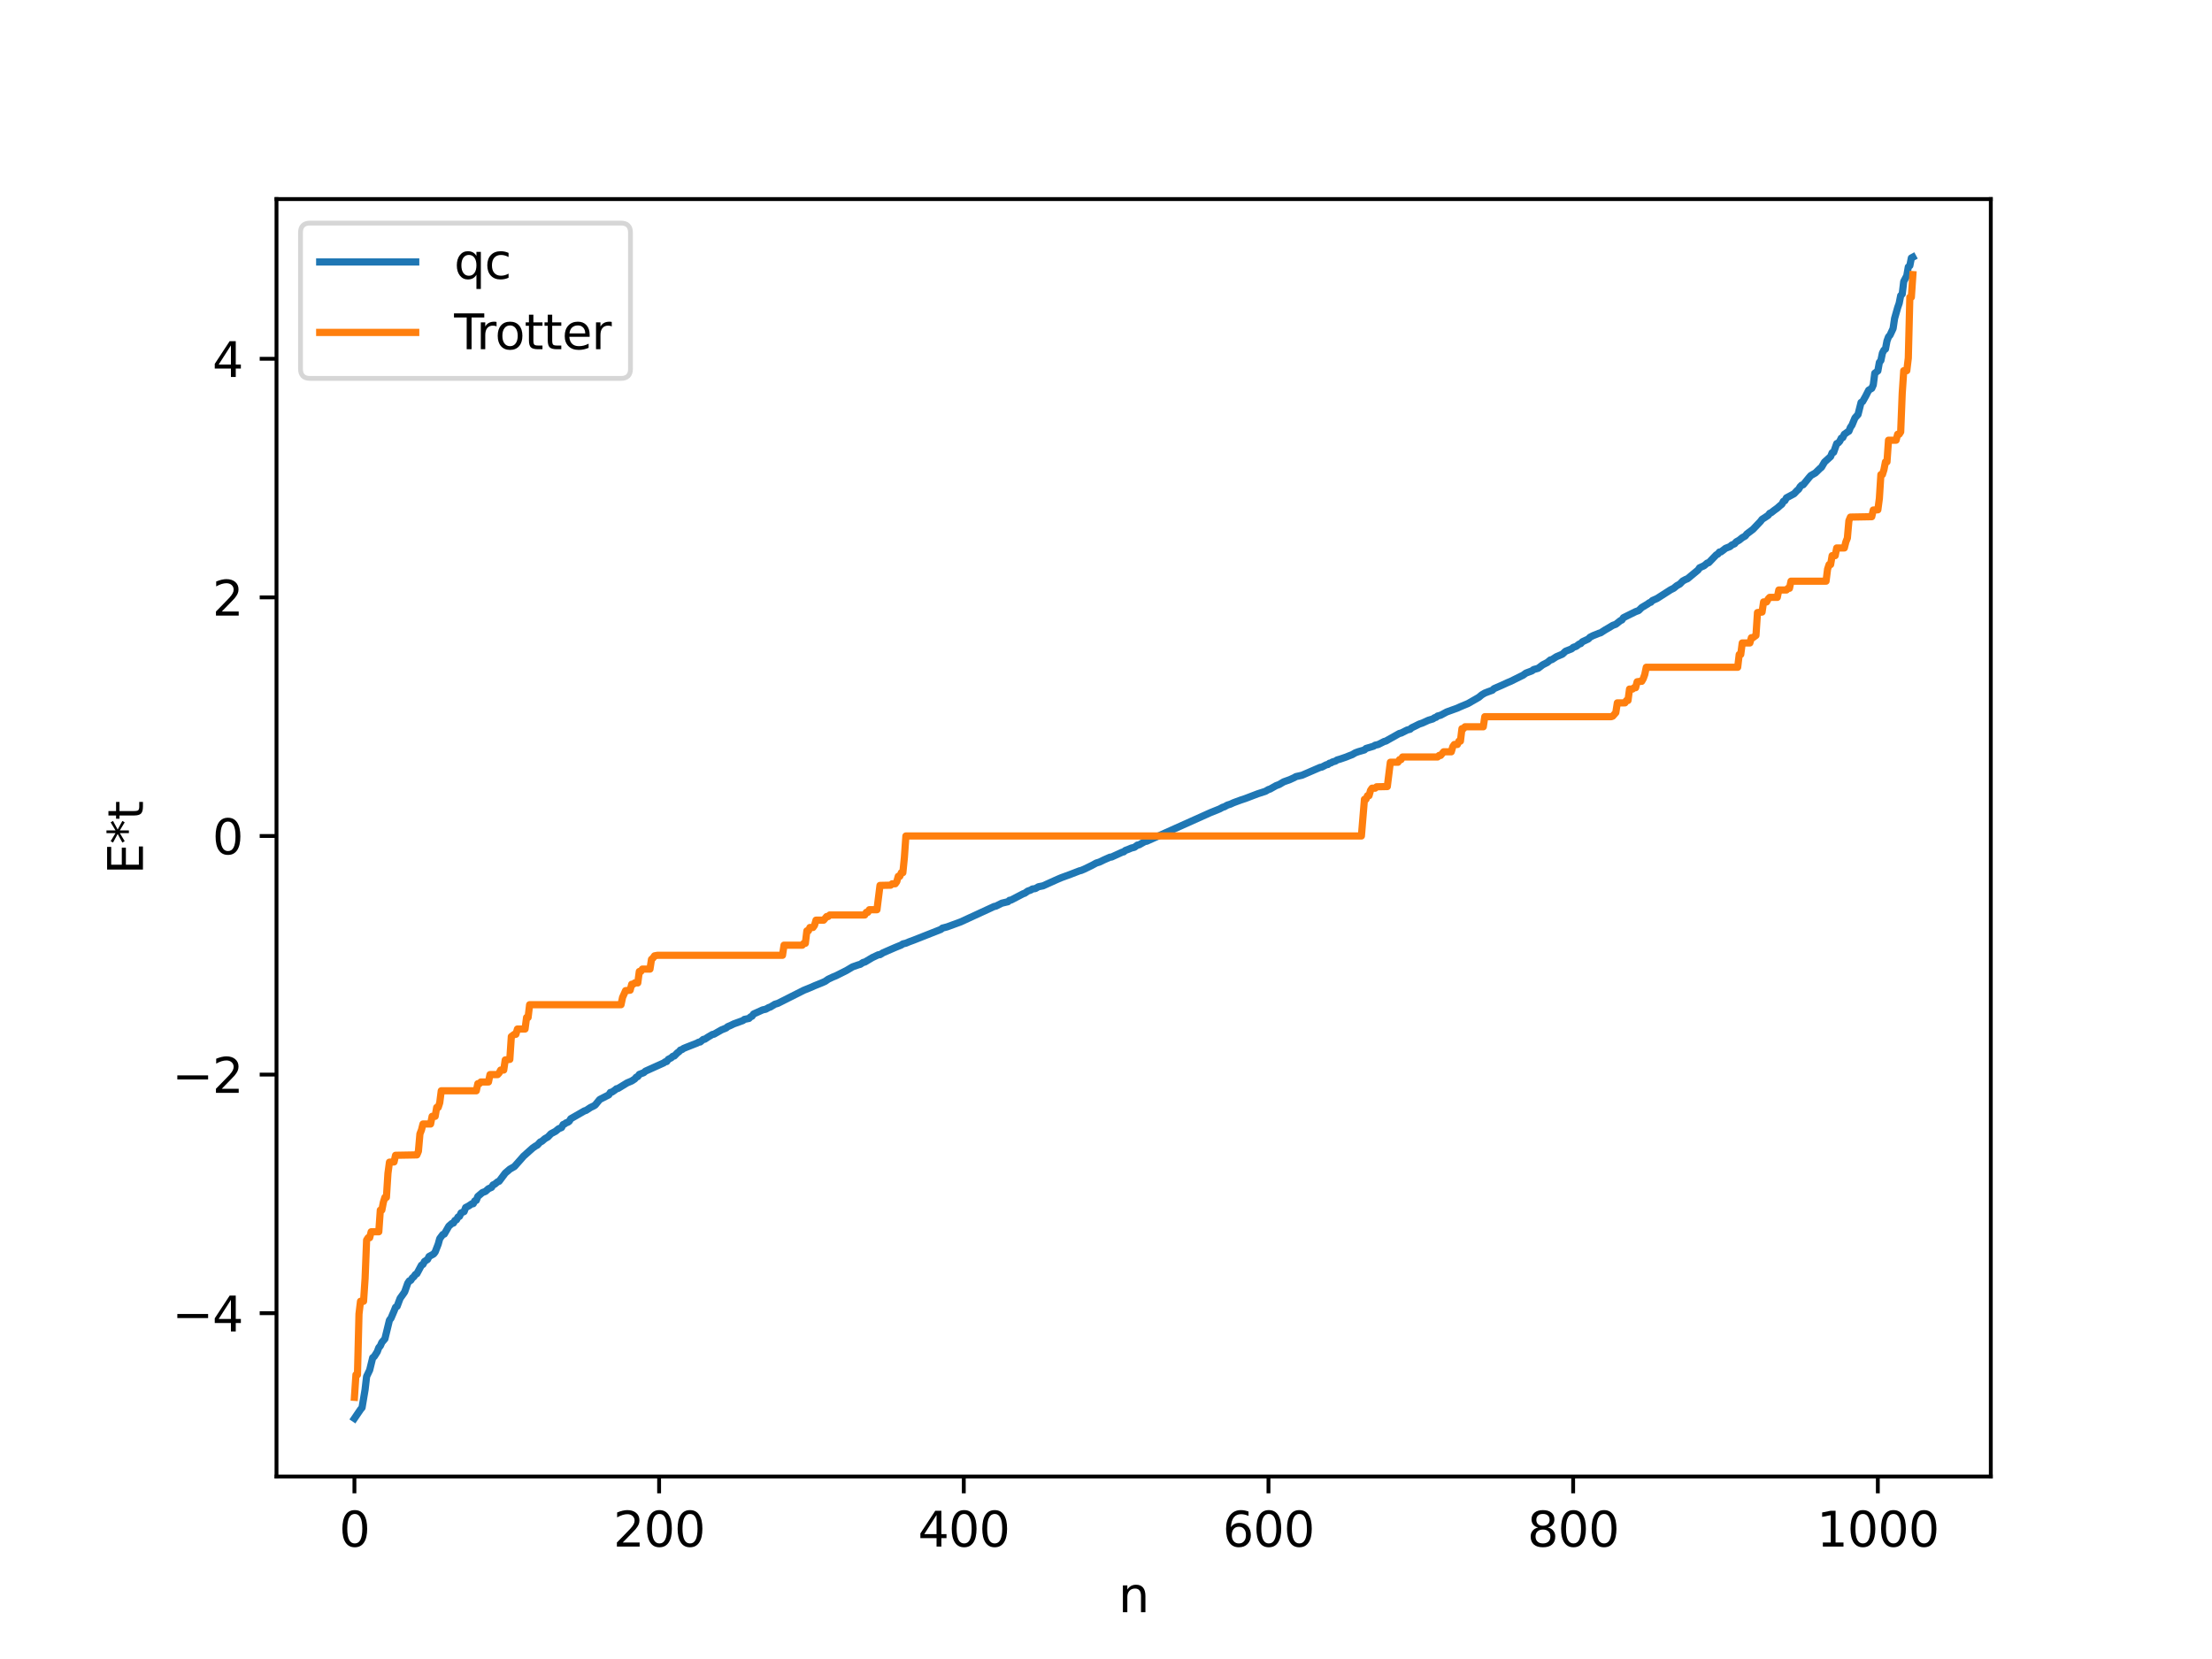 <?xml version="1.0" encoding="utf-8" standalone="no"?>
<!DOCTYPE svg PUBLIC "-//W3C//DTD SVG 1.1//EN"
  "http://www.w3.org/Graphics/SVG/1.1/DTD/svg11.dtd">
<svg xmlns:xlink="http://www.w3.org/1999/xlink" width="460.8pt" height="345.6pt" viewBox="0 0 460.8 345.6" xmlns="http://www.w3.org/2000/svg" version="1.1">
 <defs>
  <style type="text/css">*{stroke-linejoin: round; stroke-linecap: butt}</style>
 </defs>
 <g id="figure_1">
  <g id="patch_1">
   <path d="M 0 345.6 
L 460.8 345.6 
L 460.8 0 
L 0 0 
z
" style="fill: #ffffff"/>
  </g>
  <g id="axes_1">
   <g id="patch_2">
    <path d="M 57.6 307.584 
L 414.72 307.584 
L 414.72 41.472 
L 57.6 41.472 
z
" style="fill: #ffffff"/>
   </g>
   <g id="matplotlib.axis_1">
    <g id="xtick_1">
     <g id="line2d_1">
      <defs>
       <path id="m119f446672" d="M 0 0 
L 0 3.5 
" style="stroke: #000000; stroke-width: 0.8"/>
      </defs>
      <g>
       <use xlink:href="#m119f446672" x="73.833" y="307.584" style="stroke: #000000; stroke-width: 0.8"/>
      </g>
     </g>
     <g id="text_1">
      <!-- 0 -->
      <g transform="translate(70.651 322.182) scale(0.1 -0.1)">
       <defs>
        <path id="DejaVuSans-30" d="M 2034 4250 
Q 1547 4250 1301 3770 
Q 1056 3291 1056 2328 
Q 1056 1369 1301 889 
Q 1547 409 2034 409 
Q 2525 409 2770 889 
Q 3016 1369 3016 2328 
Q 3016 3291 2770 3770 
Q 2525 4250 2034 4250 
z
M 2034 4750 
Q 2819 4750 3233 4129 
Q 3647 3509 3647 2328 
Q 3647 1150 3233 529 
Q 2819 -91 2034 -91 
Q 1250 -91 836 529 
Q 422 1150 422 2328 
Q 422 3509 836 4129 
Q 1250 4750 2034 4750 
z
" transform="scale(0.016)"/>
       </defs>
       <use xlink:href="#DejaVuSans-30"/>
      </g>
     </g>
    </g>
    <g id="xtick_2">
     <g id="line2d_2">
      <g>
       <use xlink:href="#m119f446672" x="137.304" y="307.584" style="stroke: #000000; stroke-width: 0.8"/>
      </g>
     </g>
     <g id="text_2">
      <!-- 200 -->
      <g transform="translate(127.76 322.182) scale(0.1 -0.1)">
       <defs>
        <path id="DejaVuSans-32" d="M 1228 531 
L 3431 531 
L 3431 0 
L 469 0 
L 469 531 
Q 828 903 1448 1529 
Q 2069 2156 2228 2338 
Q 2531 2678 2651 2914 
Q 2772 3150 2772 3378 
Q 2772 3750 2511 3984 
Q 2250 4219 1831 4219 
Q 1534 4219 1204 4116 
Q 875 4013 500 3803 
L 500 4441 
Q 881 4594 1212 4672 
Q 1544 4750 1819 4750 
Q 2544 4750 2975 4387 
Q 3406 4025 3406 3419 
Q 3406 3131 3298 2873 
Q 3191 2616 2906 2266 
Q 2828 2175 2409 1742 
Q 1991 1309 1228 531 
z
" transform="scale(0.016)"/>
       </defs>
       <use xlink:href="#DejaVuSans-32"/>
       <use xlink:href="#DejaVuSans-30" x="63.623"/>
       <use xlink:href="#DejaVuSans-30" x="127.246"/>
      </g>
     </g>
    </g>
    <g id="xtick_3">
     <g id="line2d_3">
      <g>
       <use xlink:href="#m119f446672" x="200.775" y="307.584" style="stroke: #000000; stroke-width: 0.8"/>
      </g>
     </g>
     <g id="text_3">
      <!-- 400 -->
      <g transform="translate(191.231 322.182) scale(0.1 -0.1)">
       <defs>
        <path id="DejaVuSans-34" d="M 2419 4116 
L 825 1625 
L 2419 1625 
L 2419 4116 
z
M 2253 4666 
L 3047 4666 
L 3047 1625 
L 3713 1625 
L 3713 1100 
L 3047 1100 
L 3047 0 
L 2419 0 
L 2419 1100 
L 313 1100 
L 313 1709 
L 2253 4666 
z
" transform="scale(0.016)"/>
       </defs>
       <use xlink:href="#DejaVuSans-34"/>
       <use xlink:href="#DejaVuSans-30" x="63.623"/>
       <use xlink:href="#DejaVuSans-30" x="127.246"/>
      </g>
     </g>
    </g>
    <g id="xtick_4">
     <g id="line2d_4">
      <g>
       <use xlink:href="#m119f446672" x="264.246" y="307.584" style="stroke: #000000; stroke-width: 0.8"/>
      </g>
     </g>
     <g id="text_4">
      <!-- 600 -->
      <g transform="translate(254.702 322.182) scale(0.1 -0.1)">
       <defs>
        <path id="DejaVuSans-36" d="M 2113 2584 
Q 1688 2584 1439 2293 
Q 1191 2003 1191 1497 
Q 1191 994 1439 701 
Q 1688 409 2113 409 
Q 2538 409 2786 701 
Q 3034 994 3034 1497 
Q 3034 2003 2786 2293 
Q 2538 2584 2113 2584 
z
M 3366 4563 
L 3366 3988 
Q 3128 4100 2886 4159 
Q 2644 4219 2406 4219 
Q 1781 4219 1451 3797 
Q 1122 3375 1075 2522 
Q 1259 2794 1537 2939 
Q 1816 3084 2150 3084 
Q 2853 3084 3261 2657 
Q 3669 2231 3669 1497 
Q 3669 778 3244 343 
Q 2819 -91 2113 -91 
Q 1303 -91 875 529 
Q 447 1150 447 2328 
Q 447 3434 972 4092 
Q 1497 4750 2381 4750 
Q 2619 4750 2861 4703 
Q 3103 4656 3366 4563 
z
" transform="scale(0.016)"/>
       </defs>
       <use xlink:href="#DejaVuSans-36"/>
       <use xlink:href="#DejaVuSans-30" x="63.623"/>
       <use xlink:href="#DejaVuSans-30" x="127.246"/>
      </g>
     </g>
    </g>
    <g id="xtick_5">
     <g id="line2d_5">
      <g>
       <use xlink:href="#m119f446672" x="327.717" y="307.584" style="stroke: #000000; stroke-width: 0.8"/>
      </g>
     </g>
     <g id="text_5">
      <!-- 800 -->
      <g transform="translate(318.173 322.182) scale(0.1 -0.1)">
       <defs>
        <path id="DejaVuSans-38" d="M 2034 2216 
Q 1584 2216 1326 1975 
Q 1069 1734 1069 1313 
Q 1069 891 1326 650 
Q 1584 409 2034 409 
Q 2484 409 2743 651 
Q 3003 894 3003 1313 
Q 3003 1734 2745 1975 
Q 2488 2216 2034 2216 
z
M 1403 2484 
Q 997 2584 770 2862 
Q 544 3141 544 3541 
Q 544 4100 942 4425 
Q 1341 4750 2034 4750 
Q 2731 4750 3128 4425 
Q 3525 4100 3525 3541 
Q 3525 3141 3298 2862 
Q 3072 2584 2669 2484 
Q 3125 2378 3379 2068 
Q 3634 1759 3634 1313 
Q 3634 634 3220 271 
Q 2806 -91 2034 -91 
Q 1263 -91 848 271 
Q 434 634 434 1313 
Q 434 1759 690 2068 
Q 947 2378 1403 2484 
z
M 1172 3481 
Q 1172 3119 1398 2916 
Q 1625 2713 2034 2713 
Q 2441 2713 2670 2916 
Q 2900 3119 2900 3481 
Q 2900 3844 2670 4047 
Q 2441 4250 2034 4250 
Q 1625 4250 1398 4047 
Q 1172 3844 1172 3481 
z
" transform="scale(0.016)"/>
       </defs>
       <use xlink:href="#DejaVuSans-38"/>
       <use xlink:href="#DejaVuSans-30" x="63.623"/>
       <use xlink:href="#DejaVuSans-30" x="127.246"/>
      </g>
     </g>
    </g>
    <g id="xtick_6">
     <g id="line2d_6">
      <g>
       <use xlink:href="#m119f446672" x="391.188" y="307.584" style="stroke: #000000; stroke-width: 0.8"/>
      </g>
     </g>
     <g id="text_6">
      <!-- 1000 -->
      <g transform="translate(378.463 322.182) scale(0.1 -0.1)">
       <defs>
        <path id="DejaVuSans-31" d="M 794 531 
L 1825 531 
L 1825 4091 
L 703 3866 
L 703 4441 
L 1819 4666 
L 2450 4666 
L 2450 531 
L 3481 531 
L 3481 0 
L 794 0 
L 794 531 
z
" transform="scale(0.016)"/>
       </defs>
       <use xlink:href="#DejaVuSans-31"/>
       <use xlink:href="#DejaVuSans-30" x="63.623"/>
       <use xlink:href="#DejaVuSans-30" x="127.246"/>
       <use xlink:href="#DejaVuSans-30" x="190.869"/>
      </g>
     </g>
    </g>
    <g id="text_7">
     <!-- n -->
     <g transform="translate(232.991 335.861) scale(0.1 -0.1)">
      <defs>
       <path id="DejaVuSans-6e" d="M 3513 2113 
L 3513 0 
L 2938 0 
L 2938 2094 
Q 2938 2591 2744 2837 
Q 2550 3084 2163 3084 
Q 1697 3084 1428 2787 
Q 1159 2491 1159 1978 
L 1159 0 
L 581 0 
L 581 3500 
L 1159 3500 
L 1159 2956 
Q 1366 3272 1645 3428 
Q 1925 3584 2291 3584 
Q 2894 3584 3203 3211 
Q 3513 2838 3513 2113 
z
" transform="scale(0.016)"/>
      </defs>
      <use xlink:href="#DejaVuSans-6e"/>
     </g>
    </g>
   </g>
   <g id="matplotlib.axis_2">
    <g id="ytick_1">
     <g id="line2d_7">
      <defs>
       <path id="ma636ca009f" d="M 0 0 
L -3.5 0 
" style="stroke: #000000; stroke-width: 0.8"/>
      </defs>
      <g>
       <use xlink:href="#ma636ca009f" x="57.6" y="273.564" style="stroke: #000000; stroke-width: 0.8"/>
      </g>
     </g>
     <g id="text_8">
      <!-- −4 -->
      <g transform="translate(35.858 277.363) scale(0.1 -0.1)">
       <defs>
        <path id="DejaVuSans-2212" d="M 678 2272 
L 4684 2272 
L 4684 1741 
L 678 1741 
L 678 2272 
z
" transform="scale(0.016)"/>
       </defs>
       <use xlink:href="#DejaVuSans-2212"/>
       <use xlink:href="#DejaVuSans-34" x="83.789"/>
      </g>
     </g>
    </g>
    <g id="ytick_2">
     <g id="line2d_8">
      <g>
       <use xlink:href="#ma636ca009f" x="57.6" y="223.857" style="stroke: #000000; stroke-width: 0.8"/>
      </g>
     </g>
     <g id="text_9">
      <!-- −2 -->
      <g transform="translate(35.858 227.657) scale(0.1 -0.1)">
       <use xlink:href="#DejaVuSans-2212"/>
       <use xlink:href="#DejaVuSans-32" x="83.789"/>
      </g>
     </g>
    </g>
    <g id="ytick_3">
     <g id="line2d_9">
      <g>
       <use xlink:href="#ma636ca009f" x="57.6" y="174.151" style="stroke: #000000; stroke-width: 0.8"/>
      </g>
     </g>
     <g id="text_10">
      <!-- 0 -->
      <g transform="translate(44.237 177.95) scale(0.1 -0.1)">
       <use xlink:href="#DejaVuSans-30"/>
      </g>
     </g>
    </g>
    <g id="ytick_4">
     <g id="line2d_10">
      <g>
       <use xlink:href="#ma636ca009f" x="57.6" y="124.444" style="stroke: #000000; stroke-width: 0.8"/>
      </g>
     </g>
     <g id="text_11">
      <!-- 2 -->
      <g transform="translate(44.237 128.243) scale(0.1 -0.1)">
       <use xlink:href="#DejaVuSans-32"/>
      </g>
     </g>
    </g>
    <g id="ytick_5">
     <g id="line2d_11">
      <g>
       <use xlink:href="#ma636ca009f" x="57.6" y="74.738" style="stroke: #000000; stroke-width: 0.8"/>
      </g>
     </g>
     <g id="text_12">
      <!-- 4 -->
      <g transform="translate(44.237 78.537) scale(0.1 -0.1)">
       <use xlink:href="#DejaVuSans-34"/>
      </g>
     </g>
    </g>
    <g id="text_13">
     <!-- E*t -->
     <g transform="translate(29.778 182.148) rotate(-90) scale(0.1 -0.1)">
      <defs>
       <path id="DejaVuSans-45" d="M 628 4666 
L 3578 4666 
L 3578 4134 
L 1259 4134 
L 1259 2753 
L 3481 2753 
L 3481 2222 
L 1259 2222 
L 1259 531 
L 3634 531 
L 3634 0 
L 628 0 
L 628 4666 
z
" transform="scale(0.016)"/>
       <path id="DejaVuSans-2a" d="M 3009 3897 
L 1888 3291 
L 3009 2681 
L 2828 2375 
L 1778 3009 
L 1778 1831 
L 1422 1831 
L 1422 3009 
L 372 2375 
L 191 2681 
L 1313 3291 
L 191 3897 
L 372 4206 
L 1422 3572 
L 1422 4750 
L 1778 4750 
L 1778 3572 
L 2828 4206 
L 3009 3897 
z
" transform="scale(0.016)"/>
       <path id="DejaVuSans-74" d="M 1172 4494 
L 1172 3500 
L 2356 3500 
L 2356 3053 
L 1172 3053 
L 1172 1153 
Q 1172 725 1289 603 
Q 1406 481 1766 481 
L 2356 481 
L 2356 0 
L 1766 0 
Q 1100 0 847 248 
Q 594 497 594 1153 
L 594 3053 
L 172 3053 
L 172 3500 
L 594 3500 
L 594 4494 
L 1172 4494 
z
" transform="scale(0.016)"/>
      </defs>
      <use xlink:href="#DejaVuSans-45"/>
      <use xlink:href="#DejaVuSans-2a" x="63.184"/>
      <use xlink:href="#DejaVuSans-74" x="113.184"/>
     </g>
    </g>
   </g>
   <g id="line2d_12">
    <path d="M 73.833 295.488 
L 75.102 293.625 
L 75.42 293.241 
L 76.054 289.475 
L 76.372 286.741 
L 77.006 285.416 
L 77.641 282.828 
L 77.958 282.594 
L 78.593 281.59 
L 78.91 280.731 
L 79.228 280.377 
L 79.545 279.641 
L 80.18 278.905 
L 81.132 275.006 
L 81.449 274.616 
L 82.084 273.127 
L 82.401 272.331 
L 82.719 272.144 
L 83.353 270.462 
L 83.988 269.578 
L 84.305 269.11 
L 84.94 267.319 
L 85.258 266.845 
L 85.575 266.713 
L 85.892 266.224 
L 86.21 265.971 
L 86.527 265.505 
L 86.844 265.334 
L 87.796 263.56 
L 88.114 263.395 
L 88.431 262.788 
L 89.066 262.372 
L 89.383 261.745 
L 90.335 261.226 
L 90.653 260.81 
L 91.287 259.183 
L 91.605 258.023 
L 92.239 257.173 
L 92.557 257.076 
L 93.509 255.422 
L 94.143 254.87 
L 94.461 254.786 
L 94.778 254.233 
L 95.096 254.104 
L 95.413 253.527 
L 95.73 253.382 
L 96.048 252.674 
L 96.682 252.397 
L 97 251.555 
L 97.634 251.224 
L 98.269 250.793 
L 98.586 250.758 
L 98.904 250.159 
L 99.221 250.057 
L 99.539 249.245 
L 100.491 248.434 
L 101.125 248.197 
L 101.76 247.632 
L 102.395 247.352 
L 102.712 246.834 
L 103.029 246.715 
L 103.664 246.193 
L 103.981 246.078 
L 105.251 244.381 
L 106.203 243.564 
L 107.155 243.018 
L 108.424 241.592 
L 109.059 240.862 
L 110.963 239.161 
L 111.598 238.719 
L 111.915 238.569 
L 112.55 237.888 
L 112.867 237.765 
L 113.502 237.216 
L 114.137 236.852 
L 114.772 236.18 
L 115.724 235.677 
L 116.358 235.152 
L 116.993 234.884 
L 117.31 234.265 
L 117.628 234.143 
L 117.945 233.895 
L 118.262 233.801 
L 118.58 233.586 
L 118.897 233.057 
L 121.753 231.417 
L 122.071 231.324 
L 123.023 230.706 
L 123.658 230.403 
L 123.975 230.21 
L 124.61 229.438 
L 124.927 229.05 
L 126.831 228.072 
L 127.148 227.572 
L 127.466 227.514 
L 128.1 227.083 
L 128.418 226.813 
L 128.735 226.75 
L 130.639 225.59 
L 131.591 225.187 
L 132.226 224.776 
L 132.543 224.397 
L 132.861 224.269 
L 133.178 223.815 
L 133.813 223.571 
L 134.13 223.443 
L 134.448 223.148 
L 138.256 221.431 
L 138.573 221.196 
L 138.891 221.137 
L 139.208 220.689 
L 139.843 220.355 
L 140.16 220.047 
L 140.477 219.975 
L 141.112 219.319 
L 141.429 219.108 
L 141.747 218.737 
L 142.064 218.659 
L 142.381 218.418 
L 143.016 218.156 
L 145.238 217.281 
L 145.555 217.099 
L 145.872 217.063 
L 146.507 216.525 
L 146.824 216.485 
L 147.459 216.062 
L 148.411 215.495 
L 148.729 215.446 
L 150.315 214.538 
L 151.267 214.153 
L 151.585 213.878 
L 152.22 213.608 
L 152.854 213.295 
L 154.758 212.602 
L 155.076 212.355 
L 156.028 212.158 
L 156.345 211.831 
L 156.662 211.698 
L 156.98 211.235 
L 158.884 210.376 
L 159.519 210.238 
L 160.153 209.883 
L 160.471 209.788 
L 161.423 209.204 
L 162.058 209.011 
L 167.453 206.289 
L 169.039 205.646 
L 169.674 205.358 
L 171.261 204.718 
L 171.896 204.433 
L 172.53 203.991 
L 173.482 203.54 
L 174.117 203.284 
L 176.339 202.174 
L 177.608 201.415 
L 178.877 200.972 
L 179.195 200.897 
L 179.829 200.477 
L 180.147 200.427 
L 181.734 199.481 
L 183.003 198.884 
L 183.32 198.875 
L 183.955 198.481 
L 186.494 197.377 
L 187.763 196.86 
L 188.081 196.633 
L 188.715 196.484 
L 189.35 196.213 
L 190.302 195.862 
L 196.015 193.608 
L 196.332 193.336 
L 197.284 193.094 
L 200.14 192.045 
L 207.122 188.826 
L 207.439 188.779 
L 208.709 188.146 
L 209.978 187.844 
L 210.296 187.547 
L 210.613 187.504 
L 213.152 186.179 
L 213.469 186.078 
L 214.104 185.628 
L 214.739 185.411 
L 215.056 185.197 
L 215.691 185.102 
L 216.325 184.728 
L 217.277 184.536 
L 219.816 183.39 
L 220.451 183.108 
L 221.086 182.84 
L 222.99 182.143 
L 224.894 181.406 
L 225.211 181.336 
L 225.846 181.07 
L 227.433 180.298 
L 228.385 179.781 
L 229.02 179.589 
L 229.972 179.127 
L 231.241 178.566 
L 231.558 178.536 
L 233.78 177.525 
L 234.097 177.451 
L 234.415 177.169 
L 235.049 176.934 
L 235.684 176.665 
L 236.319 176.506 
L 236.953 176.043 
L 237.271 176.005 
L 238.54 175.283 
L 238.858 175.254 
L 252.186 169.275 
L 254.091 168.507 
L 254.725 168.159 
L 255.043 168.077 
L 255.677 167.721 
L 256.312 167.522 
L 256.947 167.229 
L 257.581 166.99 
L 258.534 166.642 
L 259.486 166.325 
L 262.024 165.355 
L 263.611 164.843 
L 264.246 164.471 
L 264.563 164.383 
L 265.833 163.665 
L 266.467 163.431 
L 267.42 162.87 
L 268.689 162.415 
L 269.641 161.978 
L 269.958 161.782 
L 271.228 161.498 
L 275.036 159.847 
L 275.353 159.806 
L 276.305 159.313 
L 276.623 159.266 
L 276.94 158.997 
L 277.258 158.936 
L 277.575 158.73 
L 278.21 158.546 
L 278.527 158.317 
L 279.162 158.137 
L 280.431 157.701 
L 281.066 157.441 
L 281.7 157.2 
L 282.335 156.825 
L 282.97 156.591 
L 283.605 156.409 
L 284.239 156.222 
L 284.557 155.924 
L 286.143 155.446 
L 286.461 155.237 
L 287.096 155.101 
L 288.365 154.46 
L 288.682 154.385 
L 291.539 152.78 
L 291.856 152.722 
L 293.125 152.081 
L 293.76 151.913 
L 294.077 151.613 
L 294.712 151.313 
L 295.664 150.835 
L 296.299 150.624 
L 297.568 150.043 
L 298.52 149.757 
L 298.838 149.509 
L 299.155 149.435 
L 299.472 149.164 
L 300.107 148.995 
L 301.377 148.314 
L 303.598 147.509 
L 304.233 147.216 
L 305.82 146.556 
L 308.041 145.279 
L 308.676 144.753 
L 309.31 144.377 
L 309.945 144.129 
L 310.897 143.786 
L 311.215 143.464 
L 312.801 142.774 
L 314.071 142.192 
L 314.705 141.931 
L 316.927 140.827 
L 317.244 140.683 
L 317.879 140.222 
L 319.148 139.743 
L 319.466 139.484 
L 320.418 139.223 
L 321.37 138.499 
L 322.322 138.01 
L 322.957 137.483 
L 323.274 137.422 
L 324.226 136.807 
L 325.496 136.266 
L 326.13 135.665 
L 327.4 135.169 
L 327.717 134.87 
L 328.352 134.642 
L 328.986 134.161 
L 329.304 134.072 
L 329.621 133.704 
L 330.891 133.108 
L 331.208 132.756 
L 331.843 132.425 
L 332.477 132.173 
L 333.112 131.913 
L 333.429 131.832 
L 334.381 131.22 
L 335.016 130.856 
L 335.968 130.279 
L 336.603 130.045 
L 337.555 129.293 
L 337.872 129.153 
L 338.19 128.677 
L 339.142 128.202 
L 340.729 127.418 
L 341.363 127.187 
L 341.998 126.563 
L 343.267 125.805 
L 343.585 125.558 
L 343.902 125.459 
L 344.22 125.106 
L 345.172 124.689 
L 348.028 122.86 
L 348.662 122.543 
L 349.297 122.02 
L 349.932 121.669 
L 350.567 121.021 
L 351.201 120.689 
L 351.519 120.577 
L 353.74 118.74 
L 354.058 118.276 
L 355.01 117.839 
L 355.644 117.298 
L 355.962 117.217 
L 357.548 115.57 
L 357.866 115.419 
L 358.183 115.001 
L 358.5 114.966 
L 359.135 114.491 
L 359.453 114.231 
L 360.405 113.858 
L 360.722 113.556 
L 361.357 113.273 
L 361.674 112.884 
L 362.309 112.524 
L 362.943 112.012 
L 363.578 111.657 
L 363.896 111.236 
L 365.165 110.279 
L 366.752 108.61 
L 367.069 108.187 
L 368.339 107.358 
L 368.656 106.934 
L 368.973 106.803 
L 369.608 106.303 
L 370.243 105.849 
L 370.877 105.283 
L 371.195 105.04 
L 371.512 104.439 
L 371.829 104.301 
L 372.147 103.711 
L 373.734 102.859 
L 374.368 102.183 
L 374.686 101.93 
L 375.003 101.387 
L 375.32 101.067 
L 375.638 100.983 
L 376.907 99.431 
L 377.224 99.067 
L 378.177 98.524 
L 379.129 97.594 
L 379.446 97.345 
L 380.081 96.256 
L 381.35 95.108 
L 381.667 94.327 
L 381.985 94.217 
L 382.62 92.413 
L 382.937 92.276 
L 383.254 91.919 
L 383.572 91.272 
L 383.889 91.155 
L 384.206 90.473 
L 384.841 90.018 
L 385.158 89.831 
L 385.476 89.028 
L 385.793 88.574 
L 386.428 87.049 
L 387.062 86.347 
L 387.697 83.832 
L 388.015 83.663 
L 388.649 82.534 
L 389.284 81.28 
L 389.919 80.901 
L 390.236 80.185 
L 390.553 77.742 
L 391.188 77.263 
L 391.505 75.497 
L 391.823 75.088 
L 392.14 73.553 
L 392.458 72.935 
L 392.775 72.713 
L 393.092 71.034 
L 393.41 70.172 
L 393.727 69.809 
L 394.362 68.444 
L 394.679 66.332 
L 395.314 64.087 
L 395.631 63.181 
L 395.948 61.584 
L 396.266 61.259 
L 396.583 58.632 
L 397.218 57.44 
L 397.535 55.609 
L 397.853 55.344 
L 398.17 53.741 
L 398.487 53.568 
L 398.487 53.568 
" clip-path="url(#p7b7ad95388)" style="fill: none; stroke: #1f77b4; stroke-width: 1.5; stroke-linecap: square"/>
   </g>
   <g id="line2d_13">
    <path d="M 73.833 291.087 
L 74.15 286.384 
L 74.467 286.384 
L 74.785 273.711 
L 75.102 271.078 
L 75.737 271.078 
L 76.054 266.336 
L 76.372 258.331 
L 76.689 257.84 
L 77.006 257.84 
L 77.324 256.601 
L 78.91 256.601 
L 79.228 252.085 
L 79.545 252.085 
L 79.862 250.45 
L 80.18 249.44 
L 80.497 249.44 
L 80.815 244.446 
L 81.132 242.096 
L 82.084 242.055 
L 82.401 240.664 
L 86.844 240.585 
L 87.162 239.823 
L 87.479 236.205 
L 87.796 235.405 
L 88.114 234.152 
L 89.7 234.152 
L 90.018 232.551 
L 90.653 232.551 
L 90.97 230.692 
L 91.287 230.692 
L 91.605 229.723 
L 91.922 227.232 
L 99.221 227.232 
L 99.539 225.747 
L 99.856 225.747 
L 100.173 225.396 
L 101.76 225.396 
L 102.077 223.857 
L 103.664 223.857 
L 103.981 223.51 
L 104.299 222.91 
L 104.934 222.91 
L 105.251 220.8 
L 106.203 220.694 
L 106.52 215.931 
L 107.155 215.461 
L 107.472 215.461 
L 107.79 214.364 
L 109.377 214.364 
L 109.694 211.957 
L 110.011 211.957 
L 110.329 209.299 
L 129.37 209.299 
L 129.687 207.788 
L 130.322 206.367 
L 131.274 206.276 
L 131.591 205.04 
L 131.909 205.04 
L 132.226 204.758 
L 132.861 204.758 
L 133.178 202.379 
L 133.496 202.379 
L 133.813 201.88 
L 135.4 201.88 
L 135.717 199.851 
L 136.034 199.578 
L 136.352 199.12 
L 136.986 199.004 
L 163.01 199.004 
L 163.327 196.898 
L 167.135 196.898 
L 167.453 196.513 
L 167.77 196.513 
L 168.087 193.907 
L 168.405 193.907 
L 168.722 193.211 
L 169.357 193.211 
L 169.674 192.763 
L 169.991 191.687 
L 171.578 191.687 
L 172.213 190.929 
L 172.53 190.929 
L 172.848 190.608 
L 180.147 190.608 
L 180.464 190.054 
L 180.781 190.054 
L 181.099 189.511 
L 182.686 189.511 
L 183.32 184.445 
L 185.542 184.4 
L 185.859 184.106 
L 186.494 184.106 
L 186.811 183.661 
L 187.129 182.547 
L 187.446 182.547 
L 187.763 181.793 
L 188.081 181.793 
L 188.398 178.643 
L 188.715 174.151 
L 283.605 174.151 
L 284.239 166.509 
L 284.557 166.509 
L 284.874 165.754 
L 285.191 165.754 
L 285.509 164.64 
L 285.826 164.196 
L 286.461 164.196 
L 286.778 163.901 
L 289 163.856 
L 289.634 158.791 
L 291.221 158.791 
L 291.539 158.248 
L 291.856 158.248 
L 292.173 157.694 
L 299.472 157.694 
L 299.79 157.372 
L 300.107 157.372 
L 300.742 156.614 
L 302.329 156.614 
L 302.646 155.539 
L 302.963 155.09 
L 303.598 155.09 
L 303.915 154.394 
L 304.233 154.394 
L 304.55 151.788 
L 304.867 151.788 
L 305.185 151.403 
L 308.993 151.403 
L 309.31 149.298 
L 335.651 149.298 
L 335.968 149.182 
L 336.603 148.45 
L 336.92 146.421 
L 338.507 146.421 
L 338.824 145.923 
L 339.142 145.923 
L 339.459 143.544 
L 340.094 143.544 
L 340.411 143.261 
L 340.729 143.261 
L 341.046 142.025 
L 341.681 141.935 
L 341.998 141.935 
L 342.315 141.385 
L 342.633 140.514 
L 342.95 139.003 
L 361.991 139.003 
L 362.309 136.344 
L 362.626 136.344 
L 362.943 133.937 
L 364.53 133.937 
L 364.848 132.841 
L 365.165 132.841 
L 365.8 132.37 
L 366.117 127.608 
L 367.069 127.502 
L 367.386 125.391 
L 368.021 125.391 
L 368.339 124.791 
L 368.656 124.444 
L 370.243 124.444 
L 370.56 122.905 
L 372.147 122.905 
L 372.464 122.554 
L 372.781 122.554 
L 373.099 121.07 
L 380.398 121.07 
L 380.715 118.578 
L 381.033 117.61 
L 381.35 117.61 
L 381.667 115.75 
L 382.302 115.75 
L 382.62 114.15 
L 384.206 114.15 
L 384.524 112.897 
L 384.841 112.097 
L 385.158 108.478 
L 385.476 107.717 
L 389.919 107.638 
L 390.236 106.246 
L 391.188 106.206 
L 391.505 103.855 
L 391.823 98.861 
L 392.14 98.861 
L 392.458 97.851 
L 392.775 96.217 
L 393.092 96.217 
L 393.41 91.7 
L 394.996 91.7 
L 395.314 90.462 
L 395.631 90.462 
L 395.948 89.971 
L 396.266 81.965 
L 396.583 77.223 
L 397.218 77.223 
L 397.535 74.591 
L 397.853 61.917 
L 398.17 61.917 
L 398.487 57.214 
L 398.487 57.214 
" clip-path="url(#p7b7ad95388)" style="fill: none; stroke: #ff7f0e; stroke-width: 1.5; stroke-linecap: square"/>
   </g>
   <g id="patch_3">
    <path d="M 57.6 307.584 
L 57.6 41.472 
" style="fill: none; stroke: #000000; stroke-width: 0.8; stroke-linejoin: miter; stroke-linecap: square"/>
   </g>
   <g id="patch_4">
    <path d="M 414.72 307.584 
L 414.72 41.472 
" style="fill: none; stroke: #000000; stroke-width: 0.8; stroke-linejoin: miter; stroke-linecap: square"/>
   </g>
   <g id="patch_5">
    <path d="M 57.6 307.584 
L 414.72 307.584 
" style="fill: none; stroke: #000000; stroke-width: 0.8; stroke-linejoin: miter; stroke-linecap: square"/>
   </g>
   <g id="patch_6">
    <path d="M 57.6 41.472 
L 414.72 41.472 
" style="fill: none; stroke: #000000; stroke-width: 0.8; stroke-linejoin: miter; stroke-linecap: square"/>
   </g>
   <g id="legend_1">
    <g id="patch_7">
     <path d="M 64.6 78.828 
L 129.342 78.828 
Q 131.342 78.828 131.342 76.828 
L 131.342 48.472 
Q 131.342 46.472 129.342 46.472 
L 64.6 46.472 
Q 62.6 46.472 62.6 48.472 
L 62.6 76.828 
Q 62.6 78.828 64.6 78.828 
z
" style="fill: #ffffff; opacity: 0.8; stroke: #cccccc; stroke-linejoin: miter"/>
    </g>
    <g id="line2d_14">
     <path d="M 66.6 54.57 
L 76.6 54.57 
L 86.6 54.57 
" style="fill: none; stroke: #1f77b4; stroke-width: 1.5; stroke-linecap: square"/>
    </g>
    <g id="text_14">
     <!-- qc -->
     <g transform="translate(94.6 58.07) scale(0.1 -0.1)">
      <defs>
       <path id="DejaVuSans-71" d="M 947 1747 
Q 947 1113 1208 752 
Q 1469 391 1925 391 
Q 2381 391 2643 752 
Q 2906 1113 2906 1747 
Q 2906 2381 2643 2742 
Q 2381 3103 1925 3103 
Q 1469 3103 1208 2742 
Q 947 2381 947 1747 
z
M 2906 525 
Q 2725 213 2448 61 
Q 2172 -91 1784 -91 
Q 1150 -91 751 415 
Q 353 922 353 1747 
Q 353 2572 751 3078 
Q 1150 3584 1784 3584 
Q 2172 3584 2448 3432 
Q 2725 3281 2906 2969 
L 2906 3500 
L 3481 3500 
L 3481 -1331 
L 2906 -1331 
L 2906 525 
z
" transform="scale(0.016)"/>
       <path id="DejaVuSans-63" d="M 3122 3366 
L 3122 2828 
Q 2878 2963 2633 3030 
Q 2388 3097 2138 3097 
Q 1578 3097 1268 2742 
Q 959 2388 959 1747 
Q 959 1106 1268 751 
Q 1578 397 2138 397 
Q 2388 397 2633 464 
Q 2878 531 3122 666 
L 3122 134 
Q 2881 22 2623 -34 
Q 2366 -91 2075 -91 
Q 1284 -91 818 406 
Q 353 903 353 1747 
Q 353 2603 823 3093 
Q 1294 3584 2113 3584 
Q 2378 3584 2631 3529 
Q 2884 3475 3122 3366 
z
" transform="scale(0.016)"/>
      </defs>
      <use xlink:href="#DejaVuSans-71"/>
      <use xlink:href="#DejaVuSans-63" x="63.477"/>
     </g>
    </g>
    <g id="line2d_15">
     <path d="M 66.6 69.249 
L 76.6 69.249 
L 86.6 69.249 
" style="fill: none; stroke: #ff7f0e; stroke-width: 1.5; stroke-linecap: square"/>
    </g>
    <g id="text_15">
     <!-- Trotter -->
     <g transform="translate(94.6 72.749) scale(0.1 -0.1)">
      <defs>
       <path id="DejaVuSans-54" d="M -19 4666 
L 3928 4666 
L 3928 4134 
L 2272 4134 
L 2272 0 
L 1638 0 
L 1638 4134 
L -19 4134 
L -19 4666 
z
" transform="scale(0.016)"/>
       <path id="DejaVuSans-72" d="M 2631 2963 
Q 2534 3019 2420 3045 
Q 2306 3072 2169 3072 
Q 1681 3072 1420 2755 
Q 1159 2438 1159 1844 
L 1159 0 
L 581 0 
L 581 3500 
L 1159 3500 
L 1159 2956 
Q 1341 3275 1631 3429 
Q 1922 3584 2338 3584 
Q 2397 3584 2469 3576 
Q 2541 3569 2628 3553 
L 2631 2963 
z
" transform="scale(0.016)"/>
       <path id="DejaVuSans-6f" d="M 1959 3097 
Q 1497 3097 1228 2736 
Q 959 2375 959 1747 
Q 959 1119 1226 758 
Q 1494 397 1959 397 
Q 2419 397 2687 759 
Q 2956 1122 2956 1747 
Q 2956 2369 2687 2733 
Q 2419 3097 1959 3097 
z
M 1959 3584 
Q 2709 3584 3137 3096 
Q 3566 2609 3566 1747 
Q 3566 888 3137 398 
Q 2709 -91 1959 -91 
Q 1206 -91 779 398 
Q 353 888 353 1747 
Q 353 2609 779 3096 
Q 1206 3584 1959 3584 
z
" transform="scale(0.016)"/>
       <path id="DejaVuSans-65" d="M 3597 1894 
L 3597 1613 
L 953 1613 
Q 991 1019 1311 708 
Q 1631 397 2203 397 
Q 2534 397 2845 478 
Q 3156 559 3463 722 
L 3463 178 
Q 3153 47 2828 -22 
Q 2503 -91 2169 -91 
Q 1331 -91 842 396 
Q 353 884 353 1716 
Q 353 2575 817 3079 
Q 1281 3584 2069 3584 
Q 2775 3584 3186 3129 
Q 3597 2675 3597 1894 
z
M 3022 2063 
Q 3016 2534 2758 2815 
Q 2500 3097 2075 3097 
Q 1594 3097 1305 2825 
Q 1016 2553 972 2059 
L 3022 2063 
z
" transform="scale(0.016)"/>
      </defs>
      <use xlink:href="#DejaVuSans-54"/>
      <use xlink:href="#DejaVuSans-72" x="46.334"/>
      <use xlink:href="#DejaVuSans-6f" x="85.197"/>
      <use xlink:href="#DejaVuSans-74" x="146.379"/>
      <use xlink:href="#DejaVuSans-74" x="185.588"/>
      <use xlink:href="#DejaVuSans-65" x="224.797"/>
      <use xlink:href="#DejaVuSans-72" x="286.32"/>
     </g>
    </g>
   </g>
  </g>
 </g>
 <defs>
  <clipPath id="p7b7ad95388">
   <rect x="57.6" y="41.472" width="357.12" height="266.112"/>
  </clipPath>
 </defs>
</svg>
